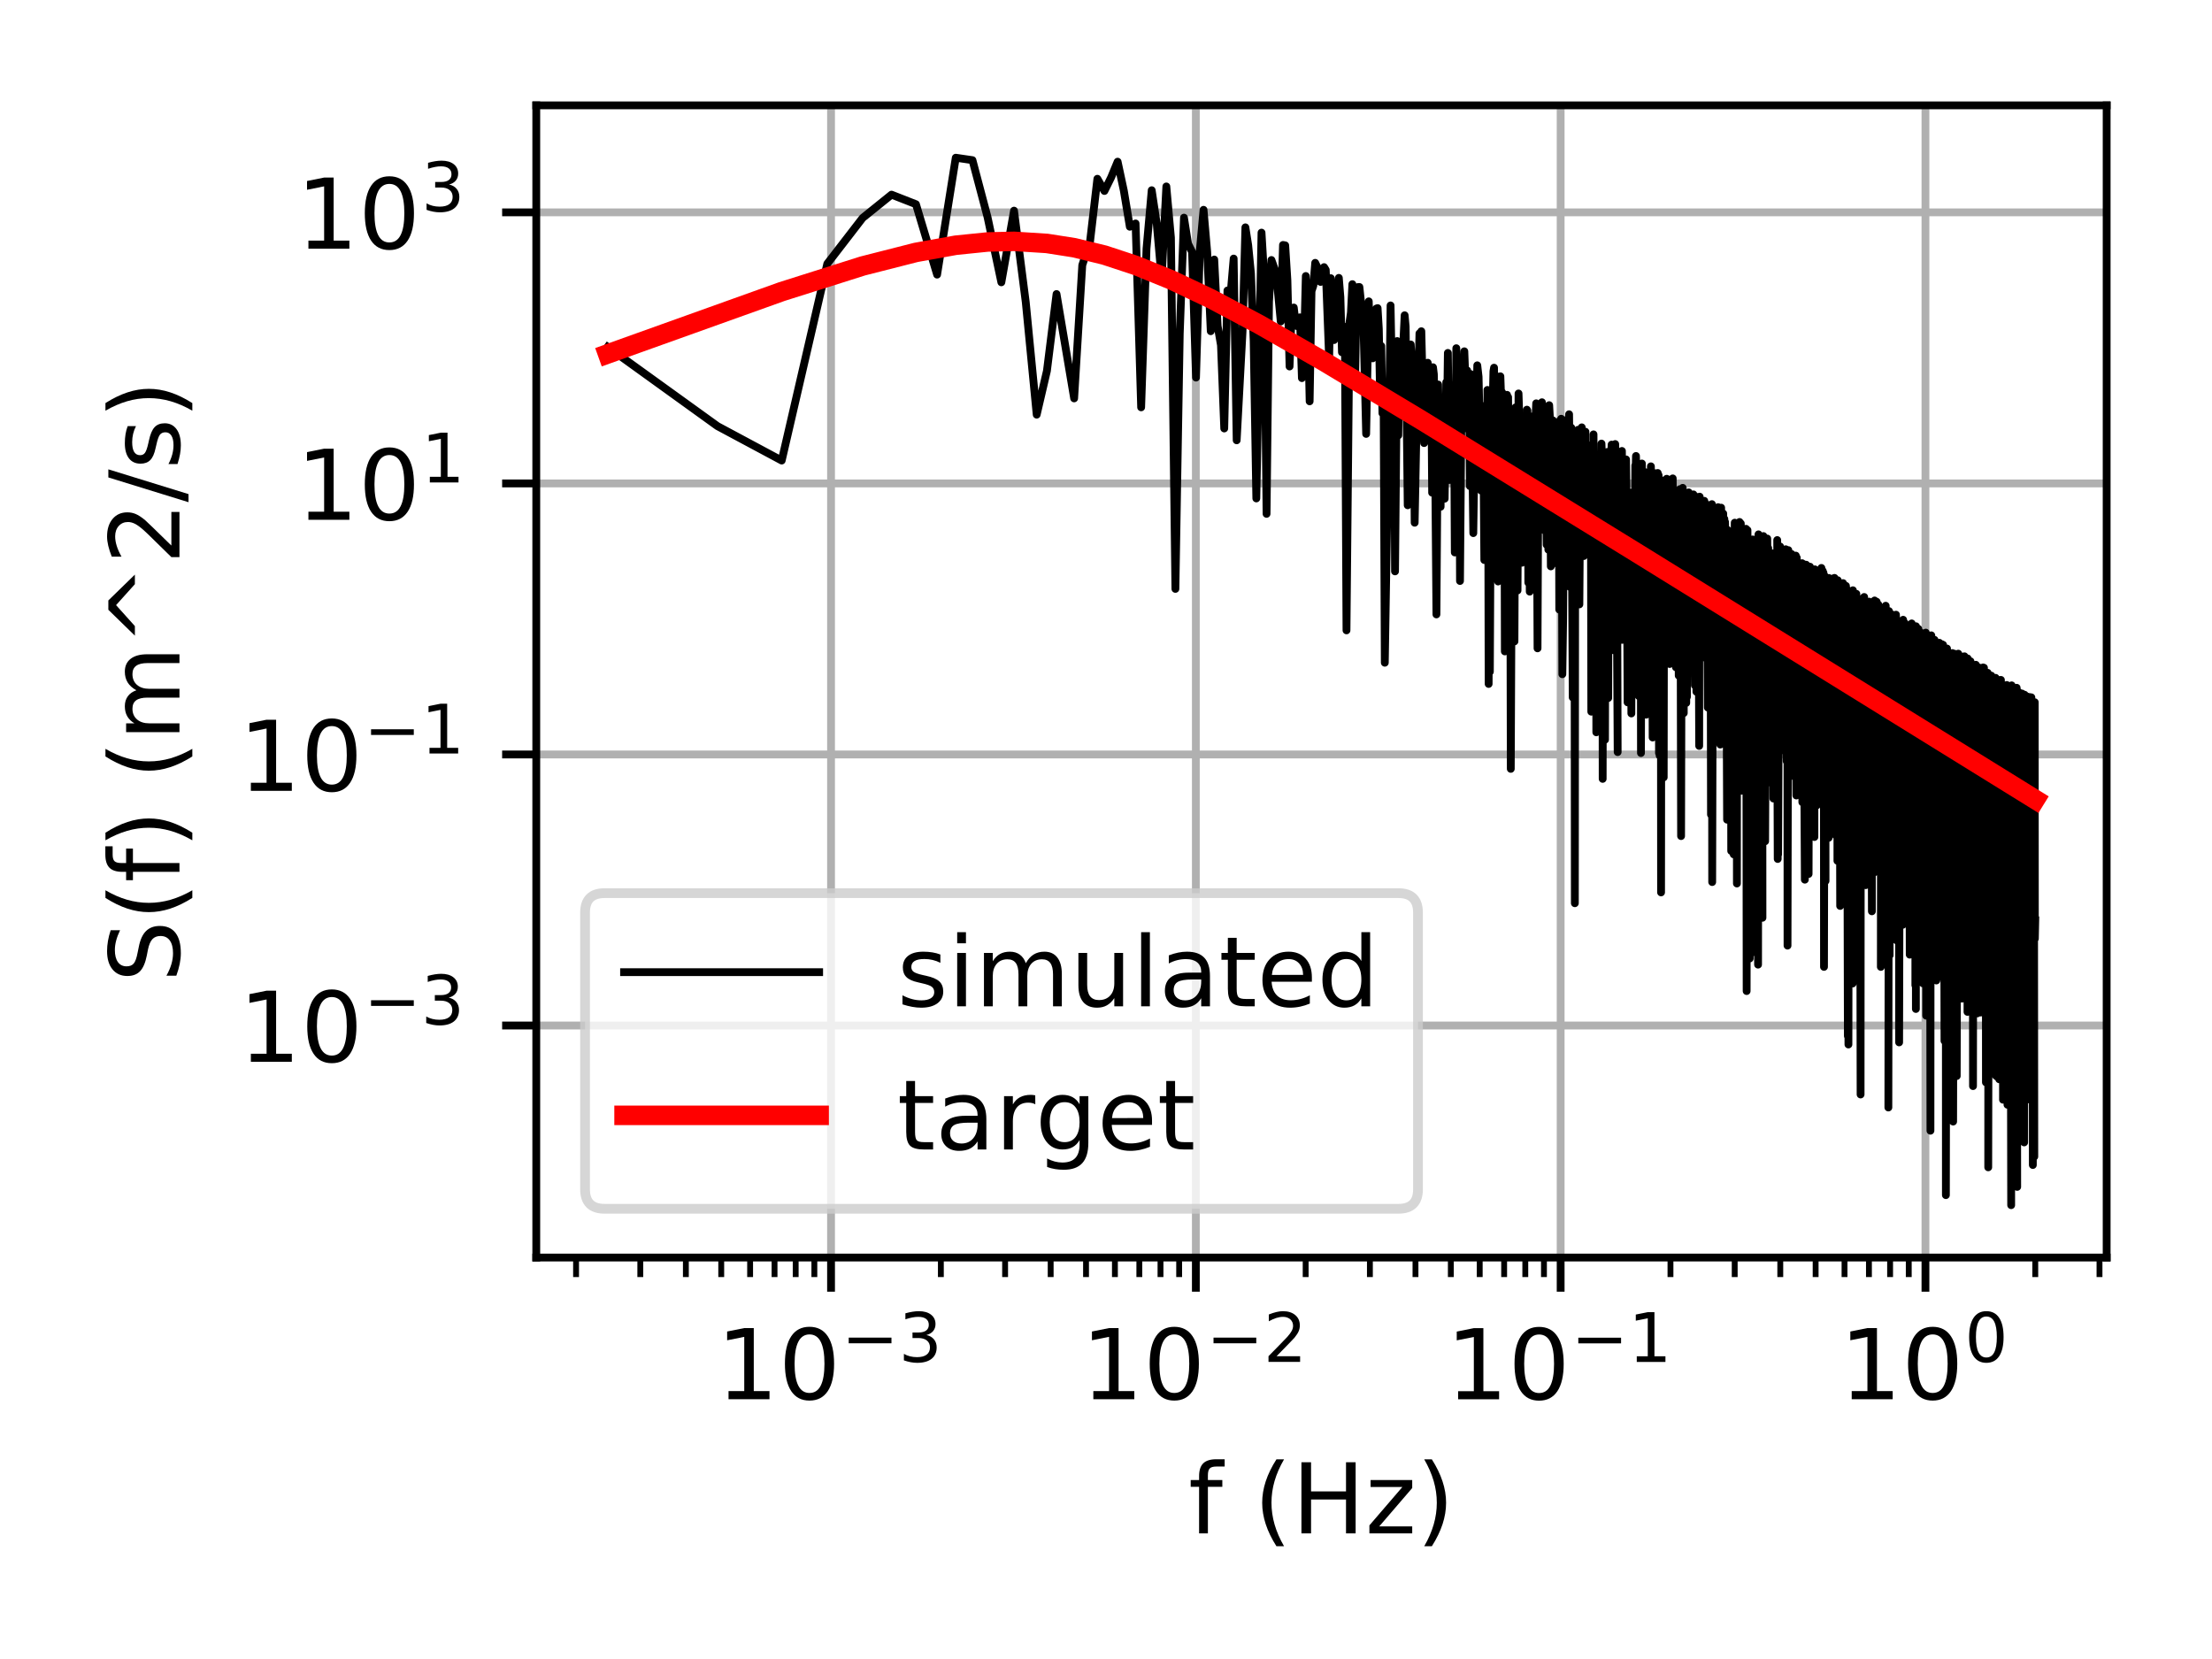 <?xml version="1.0" encoding="utf-8" standalone="no"?>
<!DOCTYPE svg PUBLIC "-//W3C//DTD SVG 1.1//EN"
  "http://www.w3.org/Graphics/SVG/1.1/DTD/svg11.dtd">
<!-- Created with matplotlib (https://matplotlib.org/) -->
<svg height="170.079pt" version="1.1" viewBox="0 0 226.772 170.079" width="226.772pt" xmlns="http://www.w3.org/2000/svg" xmlns:xlink="http://www.w3.org/1999/xlink">
 <defs>
  <style type="text/css">
*{stroke-linecap:butt;stroke-linejoin:round;}
  </style>
 </defs>
 <g id="figure_1">
  <g id="patch_1">
   <path d="M 0 170.079 
L 226.772 170.079 
L 226.772 0 
L 0 0 
z
" style="fill:#ffffff;"/>
  </g>
  <g id="axes_1">
   <g id="patch_2">
    <path d="M 54.978 128.922 
L 215.972 128.922 
L 215.972 10.8 
L 54.978 10.8 
z
" style="fill:#ffffff;"/>
   </g>
   <g id="matplotlib.axis_1">
    <g id="xtick_1">
     <g id="line2d_1">
      <path clip-path="url(#p49a47e1871)" d="M 85.198 128.922 
L 85.198 10.8 
" style="fill:none;stroke:#b0b0b0;stroke-linecap:square;stroke-width:0.8;"/>
     </g>
     <g id="line2d_2">
      <defs>
       <path d="M 0 0 
L 0 3.5 
" id="md3223672d1" style="stroke:#000000;stroke-width:0.8;"/>
      </defs>
      <g>
       <use style="stroke:#000000;stroke-width:0.8;" x="85.198" xlink:href="#md3223672d1" y="128.922"/>
      </g>
     </g>
     <g id="text_1">
      <!-- $\mathdefault{10^{-3}}$ -->
      <defs>
       <path d="M 12.406 8.297 
L 28.516 8.297 
L 28.516 63.922 
L 10.984 60.406 
L 10.984 69.391 
L 28.422 72.906 
L 38.281 72.906 
L 38.281 8.297 
L 54.391 8.297 
L 54.391 0 
L 12.406 0 
z
" id="DejaVuSans-49"/>
       <path d="M 31.781 66.406 
Q 24.172 66.406 20.328 58.906 
Q 16.5 51.422 16.5 36.375 
Q 16.5 21.391 20.328 13.891 
Q 24.172 6.391 31.781 6.391 
Q 39.453 6.391 43.281 13.891 
Q 47.125 21.391 47.125 36.375 
Q 47.125 51.422 43.281 58.906 
Q 39.453 66.406 31.781 66.406 
z
M 31.781 74.219 
Q 44.047 74.219 50.516 64.516 
Q 56.984 54.828 56.984 36.375 
Q 56.984 17.969 50.516 8.266 
Q 44.047 -1.422 31.781 -1.422 
Q 19.531 -1.422 13.062 8.266 
Q 6.594 17.969 6.594 36.375 
Q 6.594 54.828 13.062 64.516 
Q 19.531 74.219 31.781 74.219 
z
" id="DejaVuSans-48"/>
       <path d="M 10.594 35.5 
L 73.188 35.5 
L 73.188 27.203 
L 10.594 27.203 
z
" id="DejaVuSans-8722"/>
       <path d="M 40.578 39.312 
Q 47.656 37.797 51.625 33 
Q 55.609 28.219 55.609 21.188 
Q 55.609 10.406 48.188 4.484 
Q 40.766 -1.422 27.094 -1.422 
Q 22.516 -1.422 17.656 -0.516 
Q 12.797 0.391 7.625 2.203 
L 7.625 11.719 
Q 11.719 9.328 16.594 8.109 
Q 21.484 6.891 26.812 6.891 
Q 36.078 6.891 40.938 10.547 
Q 45.797 14.203 45.797 21.188 
Q 45.797 27.641 41.281 31.266 
Q 36.766 34.906 28.719 34.906 
L 20.219 34.906 
L 20.219 43.016 
L 29.109 43.016 
Q 36.375 43.016 40.234 45.922 
Q 44.094 48.828 44.094 54.297 
Q 44.094 59.906 40.109 62.906 
Q 36.141 65.922 28.719 65.922 
Q 24.656 65.922 20.016 65.031 
Q 15.375 64.156 9.812 62.312 
L 9.812 71.094 
Q 15.438 72.656 20.344 73.438 
Q 25.25 74.219 29.594 74.219 
Q 40.828 74.219 47.359 69.109 
Q 53.906 64.016 53.906 55.328 
Q 53.906 49.266 50.438 45.094 
Q 46.969 40.922 40.578 39.312 
z
" id="DejaVuSans-51"/>
      </defs>
      <g transform="translate(73.448 143.521)scale(0.1 -0.1)">
       <use transform="translate(0 0.766)" xlink:href="#DejaVuSans-49"/>
       <use transform="translate(63.623 0.766)" xlink:href="#DejaVuSans-48"/>
       <use transform="translate(128.203 39.047)scale(0.7)" xlink:href="#DejaVuSans-8722"/>
       <use transform="translate(186.855 39.047)scale(0.7)" xlink:href="#DejaVuSans-51"/>
      </g>
     </g>
    </g>
    <g id="xtick_2">
     <g id="line2d_3">
      <path clip-path="url(#p49a47e1871)" d="M 122.597 128.922 
L 122.597 10.8 
" style="fill:none;stroke:#b0b0b0;stroke-linecap:square;stroke-width:0.8;"/>
     </g>
     <g id="line2d_4">
      <g>
       <use style="stroke:#000000;stroke-width:0.8;" x="122.597" xlink:href="#md3223672d1" y="128.922"/>
      </g>
     </g>
     <g id="text_2">
      <!-- $\mathdefault{10^{-2}}$ -->
      <defs>
       <path d="M 19.188 8.297 
L 53.609 8.297 
L 53.609 0 
L 7.328 0 
L 7.328 8.297 
Q 12.938 14.109 22.625 23.891 
Q 32.328 33.688 34.812 36.531 
Q 39.547 41.844 41.422 45.531 
Q 43.312 49.219 43.312 52.781 
Q 43.312 58.594 39.234 62.25 
Q 35.156 65.922 28.609 65.922 
Q 23.969 65.922 18.812 64.312 
Q 13.672 62.703 7.812 59.422 
L 7.812 69.391 
Q 13.766 71.781 18.938 73 
Q 24.125 74.219 28.422 74.219 
Q 39.75 74.219 46.484 68.547 
Q 53.219 62.891 53.219 53.422 
Q 53.219 48.922 51.531 44.891 
Q 49.859 40.875 45.406 35.406 
Q 44.188 33.984 37.641 27.219 
Q 31.109 20.453 19.188 8.297 
z
" id="DejaVuSans-50"/>
      </defs>
      <g transform="translate(110.847 143.521)scale(0.1 -0.1)">
       <use transform="translate(0 0.766)" xlink:href="#DejaVuSans-49"/>
       <use transform="translate(63.623 0.766)" xlink:href="#DejaVuSans-48"/>
       <use transform="translate(128.203 39.047)scale(0.7)" xlink:href="#DejaVuSans-8722"/>
       <use transform="translate(186.855 39.047)scale(0.7)" xlink:href="#DejaVuSans-50"/>
      </g>
     </g>
    </g>
    <g id="xtick_3">
     <g id="line2d_5">
      <path clip-path="url(#p49a47e1871)" d="M 159.996 128.922 
L 159.996 10.8 
" style="fill:none;stroke:#b0b0b0;stroke-linecap:square;stroke-width:0.8;"/>
     </g>
     <g id="line2d_6">
      <g>
       <use style="stroke:#000000;stroke-width:0.8;" x="159.996" xlink:href="#md3223672d1" y="128.922"/>
      </g>
     </g>
     <g id="text_3">
      <!-- $\mathdefault{10^{-1}}$ -->
      <g transform="translate(148.246 143.521)scale(0.1 -0.1)">
       <use transform="translate(0 0.684)" xlink:href="#DejaVuSans-49"/>
       <use transform="translate(63.623 0.684)" xlink:href="#DejaVuSans-48"/>
       <use transform="translate(128.203 38.966)scale(0.7)" xlink:href="#DejaVuSans-8722"/>
       <use transform="translate(186.855 38.966)scale(0.7)" xlink:href="#DejaVuSans-49"/>
      </g>
     </g>
    </g>
    <g id="xtick_4">
     <g id="line2d_7">
      <path clip-path="url(#p49a47e1871)" d="M 197.395 128.922 
L 197.395 10.8 
" style="fill:none;stroke:#b0b0b0;stroke-linecap:square;stroke-width:0.8;"/>
     </g>
     <g id="line2d_8">
      <g>
       <use style="stroke:#000000;stroke-width:0.8;" x="197.395" xlink:href="#md3223672d1" y="128.922"/>
      </g>
     </g>
     <g id="text_4">
      <!-- $\mathdefault{10^{0}}$ -->
      <g transform="translate(188.595 143.521)scale(0.1 -0.1)">
       <use transform="translate(0 0.766)" xlink:href="#DejaVuSans-49"/>
       <use transform="translate(63.623 0.766)" xlink:href="#DejaVuSans-48"/>
       <use transform="translate(128.203 39.047)scale(0.7)" xlink:href="#DejaVuSans-48"/>
      </g>
     </g>
    </g>
    <g id="xtick_5">
     <g id="line2d_9">
      <defs>
       <path d="M 0 0 
L 0 2 
" id="m94b7c98212" style="stroke:#000000;stroke-width:0.6;"/>
      </defs>
      <g>
       <use style="stroke:#000000;stroke-width:0.6;" x="59.057" xlink:href="#m94b7c98212" y="128.922"/>
      </g>
     </g>
    </g>
    <g id="xtick_6">
     <g id="line2d_10">
      <g>
       <use style="stroke:#000000;stroke-width:0.6;" x="65.643" xlink:href="#m94b7c98212" y="128.922"/>
      </g>
     </g>
    </g>
    <g id="xtick_7">
     <g id="line2d_11">
      <g>
       <use style="stroke:#000000;stroke-width:0.6;" x="70.315" xlink:href="#m94b7c98212" y="128.922"/>
      </g>
     </g>
    </g>
    <g id="xtick_8">
     <g id="line2d_12">
      <g>
       <use style="stroke:#000000;stroke-width:0.6;" x="73.94" xlink:href="#m94b7c98212" y="128.922"/>
      </g>
     </g>
    </g>
    <g id="xtick_9">
     <g id="line2d_13">
      <g>
       <use style="stroke:#000000;stroke-width:0.6;" x="76.901" xlink:href="#m94b7c98212" y="128.922"/>
      </g>
     </g>
    </g>
    <g id="xtick_10">
     <g id="line2d_14">
      <g>
       <use style="stroke:#000000;stroke-width:0.6;" x="79.405" xlink:href="#m94b7c98212" y="128.922"/>
      </g>
     </g>
    </g>
    <g id="xtick_11">
     <g id="line2d_15">
      <g>
       <use style="stroke:#000000;stroke-width:0.6;" x="81.573" xlink:href="#m94b7c98212" y="128.922"/>
      </g>
     </g>
    </g>
    <g id="xtick_12">
     <g id="line2d_16">
      <g>
       <use style="stroke:#000000;stroke-width:0.6;" x="83.487" xlink:href="#m94b7c98212" y="128.922"/>
      </g>
     </g>
    </g>
    <g id="xtick_13">
     <g id="line2d_17">
      <g>
       <use style="stroke:#000000;stroke-width:0.6;" x="96.456" xlink:href="#m94b7c98212" y="128.922"/>
      </g>
     </g>
    </g>
    <g id="xtick_14">
     <g id="line2d_18">
      <g>
       <use style="stroke:#000000;stroke-width:0.6;" x="103.042" xlink:href="#m94b7c98212" y="128.922"/>
      </g>
     </g>
    </g>
    <g id="xtick_15">
     <g id="line2d_19">
      <g>
       <use style="stroke:#000000;stroke-width:0.6;" x="107.714" xlink:href="#m94b7c98212" y="128.922"/>
      </g>
     </g>
    </g>
    <g id="xtick_16">
     <g id="line2d_20">
      <g>
       <use style="stroke:#000000;stroke-width:0.6;" x="111.339" xlink:href="#m94b7c98212" y="128.922"/>
      </g>
     </g>
    </g>
    <g id="xtick_17">
     <g id="line2d_21">
      <g>
       <use style="stroke:#000000;stroke-width:0.6;" x="114.3" xlink:href="#m94b7c98212" y="128.922"/>
      </g>
     </g>
    </g>
    <g id="xtick_18">
     <g id="line2d_22">
      <g>
       <use style="stroke:#000000;stroke-width:0.6;" x="116.804" xlink:href="#m94b7c98212" y="128.922"/>
      </g>
     </g>
    </g>
    <g id="xtick_19">
     <g id="line2d_23">
      <g>
       <use style="stroke:#000000;stroke-width:0.6;" x="118.973" xlink:href="#m94b7c98212" y="128.922"/>
      </g>
     </g>
    </g>
    <g id="xtick_20">
     <g id="line2d_24">
      <g>
       <use style="stroke:#000000;stroke-width:0.6;" x="120.886" xlink:href="#m94b7c98212" y="128.922"/>
      </g>
     </g>
    </g>
    <g id="xtick_21">
     <g id="line2d_25">
      <g>
       <use style="stroke:#000000;stroke-width:0.6;" x="133.855" xlink:href="#m94b7c98212" y="128.922"/>
      </g>
     </g>
    </g>
    <g id="xtick_22">
     <g id="line2d_26">
      <g>
       <use style="stroke:#000000;stroke-width:0.6;" x="140.441" xlink:href="#m94b7c98212" y="128.922"/>
      </g>
     </g>
    </g>
    <g id="xtick_23">
     <g id="line2d_27">
      <g>
       <use style="stroke:#000000;stroke-width:0.6;" x="145.114" xlink:href="#m94b7c98212" y="128.922"/>
      </g>
     </g>
    </g>
    <g id="xtick_24">
     <g id="line2d_28">
      <g>
       <use style="stroke:#000000;stroke-width:0.6;" x="148.738" xlink:href="#m94b7c98212" y="128.922"/>
      </g>
     </g>
    </g>
    <g id="xtick_25">
     <g id="line2d_29">
      <g>
       <use style="stroke:#000000;stroke-width:0.6;" x="151.699" xlink:href="#m94b7c98212" y="128.922"/>
      </g>
     </g>
    </g>
    <g id="xtick_26">
     <g id="line2d_30">
      <g>
       <use style="stroke:#000000;stroke-width:0.6;" x="154.203" xlink:href="#m94b7c98212" y="128.922"/>
      </g>
     </g>
    </g>
    <g id="xtick_27">
     <g id="line2d_31">
      <g>
       <use style="stroke:#000000;stroke-width:0.6;" x="156.372" xlink:href="#m94b7c98212" y="128.922"/>
      </g>
     </g>
    </g>
    <g id="xtick_28">
     <g id="line2d_32">
      <g>
       <use style="stroke:#000000;stroke-width:0.6;" x="158.285" xlink:href="#m94b7c98212" y="128.922"/>
      </g>
     </g>
    </g>
    <g id="xtick_29">
     <g id="line2d_33">
      <g>
       <use style="stroke:#000000;stroke-width:0.6;" x="171.255" xlink:href="#m94b7c98212" y="128.922"/>
      </g>
     </g>
    </g>
    <g id="xtick_30">
     <g id="line2d_34">
      <g>
       <use style="stroke:#000000;stroke-width:0.6;" x="177.84" xlink:href="#m94b7c98212" y="128.922"/>
      </g>
     </g>
    </g>
    <g id="xtick_31">
     <g id="line2d_35">
      <g>
       <use style="stroke:#000000;stroke-width:0.6;" x="182.513" xlink:href="#m94b7c98212" y="128.922"/>
      </g>
     </g>
    </g>
    <g id="xtick_32">
     <g id="line2d_36">
      <g>
       <use style="stroke:#000000;stroke-width:0.6;" x="186.137" xlink:href="#m94b7c98212" y="128.922"/>
      </g>
     </g>
    </g>
    <g id="xtick_33">
     <g id="line2d_37">
      <g>
       <use style="stroke:#000000;stroke-width:0.6;" x="189.099" xlink:href="#m94b7c98212" y="128.922"/>
      </g>
     </g>
    </g>
    <g id="xtick_34">
     <g id="line2d_38">
      <g>
       <use style="stroke:#000000;stroke-width:0.6;" x="191.602" xlink:href="#m94b7c98212" y="128.922"/>
      </g>
     </g>
    </g>
    <g id="xtick_35">
     <g id="line2d_39">
      <g>
       <use style="stroke:#000000;stroke-width:0.6;" x="193.771" xlink:href="#m94b7c98212" y="128.922"/>
      </g>
     </g>
    </g>
    <g id="xtick_36">
     <g id="line2d_40">
      <g>
       <use style="stroke:#000000;stroke-width:0.6;" x="195.684" xlink:href="#m94b7c98212" y="128.922"/>
      </g>
     </g>
    </g>
    <g id="xtick_37">
     <g id="line2d_41">
      <g>
       <use style="stroke:#000000;stroke-width:0.6;" x="208.654" xlink:href="#m94b7c98212" y="128.922"/>
      </g>
     </g>
    </g>
    <g id="xtick_38">
     <g id="line2d_42">
      <g>
       <use style="stroke:#000000;stroke-width:0.6;" x="215.239" xlink:href="#m94b7c98212" y="128.922"/>
      </g>
     </g>
    </g>
    <g id="text_5">
     <!-- f (Hz) -->
     <defs>
      <path d="M 37.109 75.984 
L 37.109 68.5 
L 28.516 68.5 
Q 23.688 68.5 21.797 66.547 
Q 19.922 64.594 19.922 59.516 
L 19.922 54.688 
L 34.719 54.688 
L 34.719 47.703 
L 19.922 47.703 
L 19.922 0 
L 10.891 0 
L 10.891 47.703 
L 2.297 47.703 
L 2.297 54.688 
L 10.891 54.688 
L 10.891 58.5 
Q 10.891 67.625 15.141 71.797 
Q 19.391 75.984 28.609 75.984 
z
" id="DejaVuSans-102"/>
      <path id="DejaVuSans-32"/>
      <path d="M 31 75.875 
Q 24.469 64.656 21.281 53.656 
Q 18.109 42.672 18.109 31.391 
Q 18.109 20.125 21.312 9.062 
Q 24.516 -2 31 -13.188 
L 23.188 -13.188 
Q 15.875 -1.703 12.234 9.375 
Q 8.594 20.453 8.594 31.391 
Q 8.594 42.281 12.203 53.312 
Q 15.828 64.359 23.188 75.875 
z
" id="DejaVuSans-40"/>
      <path d="M 9.812 72.906 
L 19.672 72.906 
L 19.672 43.016 
L 55.516 43.016 
L 55.516 72.906 
L 65.375 72.906 
L 65.375 0 
L 55.516 0 
L 55.516 34.719 
L 19.672 34.719 
L 19.672 0 
L 9.812 0 
z
" id="DejaVuSans-72"/>
      <path d="M 5.516 54.688 
L 48.188 54.688 
L 48.188 46.484 
L 14.406 7.172 
L 48.188 7.172 
L 48.188 0 
L 4.297 0 
L 4.297 8.203 
L 38.094 47.516 
L 5.516 47.516 
z
" id="DejaVuSans-122"/>
      <path d="M 8.016 75.875 
L 15.828 75.875 
Q 23.141 64.359 26.781 53.312 
Q 30.422 42.281 30.422 31.391 
Q 30.422 20.453 26.781 9.375 
Q 23.141 -1.703 15.828 -13.188 
L 8.016 -13.188 
Q 14.5 -2 17.703 9.062 
Q 20.906 20.125 20.906 31.391 
Q 20.906 42.672 17.703 53.656 
Q 14.5 64.656 8.016 75.875 
z
" id="DejaVuSans-41"/>
     </defs>
     <g transform="translate(121.84 157.199)scale(0.1 -0.1)">
      <use xlink:href="#DejaVuSans-102"/>
      <use x="35.205" xlink:href="#DejaVuSans-32"/>
      <use x="66.992" xlink:href="#DejaVuSans-40"/>
      <use x="106.006" xlink:href="#DejaVuSans-72"/>
      <use x="181.201" xlink:href="#DejaVuSans-122"/>
      <use x="233.691" xlink:href="#DejaVuSans-41"/>
     </g>
    </g>
   </g>
   <g id="matplotlib.axis_2">
    <g id="ytick_1">
     <g id="line2d_43">
      <path clip-path="url(#p49a47e1871)" d="M 54.978 105.134 
L 215.972 105.134 
" style="fill:none;stroke:#b0b0b0;stroke-linecap:square;stroke-width:0.8;"/>
     </g>
     <g id="line2d_44">
      <defs>
       <path d="M 0 0 
L -3.5 0 
" id="m97e7f8b0d5" style="stroke:#000000;stroke-width:0.8;"/>
      </defs>
      <g>
       <use style="stroke:#000000;stroke-width:0.8;" x="54.978" xlink:href="#m97e7f8b0d5" y="105.134"/>
      </g>
     </g>
     <g id="text_6">
      <!-- $\mathdefault{10^{-3}}$ -->
      <g transform="translate(24.478 108.933)scale(0.1 -0.1)">
       <use transform="translate(0 0.766)" xlink:href="#DejaVuSans-49"/>
       <use transform="translate(63.623 0.766)" xlink:href="#DejaVuSans-48"/>
       <use transform="translate(128.203 39.047)scale(0.7)" xlink:href="#DejaVuSans-8722"/>
       <use transform="translate(186.855 39.047)scale(0.7)" xlink:href="#DejaVuSans-51"/>
      </g>
     </g>
    </g>
    <g id="ytick_2">
     <g id="line2d_45">
      <path clip-path="url(#p49a47e1871)" d="M 54.978 77.347 
L 215.972 77.347 
" style="fill:none;stroke:#b0b0b0;stroke-linecap:square;stroke-width:0.8;"/>
     </g>
     <g id="line2d_46">
      <g>
       <use style="stroke:#000000;stroke-width:0.8;" x="54.978" xlink:href="#m97e7f8b0d5" y="77.347"/>
      </g>
     </g>
     <g id="text_7">
      <!-- $\mathdefault{10^{-1}}$ -->
      <g transform="translate(24.478 81.146)scale(0.1 -0.1)">
       <use transform="translate(0 0.684)" xlink:href="#DejaVuSans-49"/>
       <use transform="translate(63.623 0.684)" xlink:href="#DejaVuSans-48"/>
       <use transform="translate(128.203 38.966)scale(0.7)" xlink:href="#DejaVuSans-8722"/>
       <use transform="translate(186.855 38.966)scale(0.7)" xlink:href="#DejaVuSans-49"/>
      </g>
     </g>
    </g>
    <g id="ytick_3">
     <g id="line2d_47">
      <path clip-path="url(#p49a47e1871)" d="M 54.978 49.56 
L 215.972 49.56 
" style="fill:none;stroke:#b0b0b0;stroke-linecap:square;stroke-width:0.8;"/>
     </g>
     <g id="line2d_48">
      <g>
       <use style="stroke:#000000;stroke-width:0.8;" x="54.978" xlink:href="#m97e7f8b0d5" y="49.56"/>
      </g>
     </g>
     <g id="text_8">
      <!-- $\mathdefault{10^{1}}$ -->
      <g transform="translate(30.378 53.359)scale(0.1 -0.1)">
       <use transform="translate(0 0.684)" xlink:href="#DejaVuSans-49"/>
       <use transform="translate(63.623 0.684)" xlink:href="#DejaVuSans-48"/>
       <use transform="translate(128.203 38.966)scale(0.7)" xlink:href="#DejaVuSans-49"/>
      </g>
     </g>
    </g>
    <g id="ytick_4">
     <g id="line2d_49">
      <path clip-path="url(#p49a47e1871)" d="M 54.978 21.772 
L 215.972 21.772 
" style="fill:none;stroke:#b0b0b0;stroke-linecap:square;stroke-width:0.8;"/>
     </g>
     <g id="line2d_50">
      <g>
       <use style="stroke:#000000;stroke-width:0.8;" x="54.978" xlink:href="#m97e7f8b0d5" y="21.772"/>
      </g>
     </g>
     <g id="text_9">
      <!-- $\mathdefault{10^{3}}$ -->
      <g transform="translate(30.378 25.572)scale(0.1 -0.1)">
       <use transform="translate(0 0.766)" xlink:href="#DejaVuSans-49"/>
       <use transform="translate(63.623 0.766)" xlink:href="#DejaVuSans-48"/>
       <use transform="translate(128.203 39.047)scale(0.7)" xlink:href="#DejaVuSans-51"/>
      </g>
     </g>
    </g>
    <g id="text_10">
     <!-- S(f) (m^2/s) -->
     <defs>
      <path d="M 53.516 70.516 
L 53.516 60.891 
Q 47.906 63.578 42.922 64.891 
Q 37.938 66.219 33.297 66.219 
Q 25.25 66.219 20.875 63.094 
Q 16.5 59.969 16.5 54.203 
Q 16.5 49.359 19.406 46.891 
Q 22.312 44.438 30.422 42.922 
L 36.375 41.703 
Q 47.406 39.594 52.656 34.297 
Q 57.906 29 57.906 20.125 
Q 57.906 9.516 50.797 4.047 
Q 43.703 -1.422 29.984 -1.422 
Q 24.812 -1.422 18.969 -0.25 
Q 13.141 0.922 6.891 3.219 
L 6.891 13.375 
Q 12.891 10.016 18.656 8.297 
Q 24.422 6.594 29.984 6.594 
Q 38.422 6.594 43.016 9.906 
Q 47.609 13.234 47.609 19.391 
Q 47.609 24.75 44.312 27.781 
Q 41.016 30.812 33.5 32.328 
L 27.484 33.5 
Q 16.453 35.688 11.516 40.375 
Q 6.594 45.062 6.594 53.422 
Q 6.594 63.094 13.406 68.656 
Q 20.219 74.219 32.172 74.219 
Q 37.312 74.219 42.625 73.281 
Q 47.953 72.359 53.516 70.516 
z
" id="DejaVuSans-83"/>
      <path d="M 52 44.188 
Q 55.375 50.25 60.062 53.125 
Q 64.75 56 71.094 56 
Q 79.641 56 84.281 50.016 
Q 88.922 44.047 88.922 33.016 
L 88.922 0 
L 79.891 0 
L 79.891 32.719 
Q 79.891 40.578 77.094 44.375 
Q 74.312 48.188 68.609 48.188 
Q 61.625 48.188 57.562 43.547 
Q 53.516 38.922 53.516 30.906 
L 53.516 0 
L 44.484 0 
L 44.484 32.719 
Q 44.484 40.625 41.703 44.406 
Q 38.922 48.188 33.109 48.188 
Q 26.219 48.188 22.156 43.531 
Q 18.109 38.875 18.109 30.906 
L 18.109 0 
L 9.078 0 
L 9.078 54.688 
L 18.109 54.688 
L 18.109 46.188 
Q 21.188 51.219 25.484 53.609 
Q 29.781 56 35.688 56 
Q 41.656 56 45.828 52.969 
Q 50 49.953 52 44.188 
z
" id="DejaVuSans-109"/>
      <path d="M 46.688 72.906 
L 73.188 45.703 
L 63.375 45.703 
L 41.891 64.984 
L 20.406 45.703 
L 10.594 45.703 
L 37.109 72.906 
z
" id="DejaVuSans-94"/>
      <path d="M 25.391 72.906 
L 33.688 72.906 
L 8.297 -9.281 
L 0 -9.281 
z
" id="DejaVuSans-47"/>
      <path d="M 44.281 53.078 
L 44.281 44.578 
Q 40.484 46.531 36.375 47.5 
Q 32.281 48.484 27.875 48.484 
Q 21.188 48.484 17.844 46.438 
Q 14.5 44.391 14.5 40.281 
Q 14.5 37.156 16.891 35.375 
Q 19.281 33.594 26.516 31.984 
L 29.594 31.297 
Q 39.156 29.25 43.188 25.516 
Q 47.219 21.781 47.219 15.094 
Q 47.219 7.469 41.188 3.016 
Q 35.156 -1.422 24.609 -1.422 
Q 20.219 -1.422 15.453 -0.562 
Q 10.688 0.297 5.422 2 
L 5.422 11.281 
Q 10.406 8.688 15.234 7.391 
Q 20.062 6.109 24.812 6.109 
Q 31.156 6.109 34.562 8.281 
Q 37.984 10.453 37.984 14.406 
Q 37.984 18.062 35.516 20.016 
Q 33.062 21.969 24.703 23.781 
L 21.578 24.516 
Q 13.234 26.266 9.516 29.906 
Q 5.812 33.547 5.812 39.891 
Q 5.812 47.609 11.281 51.797 
Q 16.75 56 26.812 56 
Q 31.781 56 36.172 55.266 
Q 40.578 54.547 44.281 53.078 
z
" id="DejaVuSans-115"/>
     </defs>
     <g transform="translate(18.398 100.718)rotate(-90)scale(0.1 -0.1)">
      <use xlink:href="#DejaVuSans-83"/>
      <use x="63.477" xlink:href="#DejaVuSans-40"/>
      <use x="102.49" xlink:href="#DejaVuSans-102"/>
      <use x="137.695" xlink:href="#DejaVuSans-41"/>
      <use x="176.709" xlink:href="#DejaVuSans-32"/>
      <use x="208.496" xlink:href="#DejaVuSans-40"/>
      <use x="247.51" xlink:href="#DejaVuSans-109"/>
      <use x="344.922" xlink:href="#DejaVuSans-94"/>
      <use x="428.711" xlink:href="#DejaVuSans-50"/>
      <use x="492.334" xlink:href="#DejaVuSans-47"/>
      <use x="526.025" xlink:href="#DejaVuSans-115"/>
      <use x="578.125" xlink:href="#DejaVuSans-41"/>
     </g>
    </g>
   </g>
   <g id="line2d_51">
    <path clip-path="url(#p49a47e1871)" d="M 62.296 35.567 
L 73.554 43.685 
L 80.14 47.214 
L 84.813 27.037 
L 88.437 22.341 
L 91.398 19.955 
L 93.902 20.936 
L 96.071 28.154 
L 97.984 16.169 
L 99.695 16.419 
L 101.243 22.265 
L 102.657 28.942 
L 103.957 21.596 
L 105.16 30.979 
L 106.281 42.511 
L 107.329 38.021 
L 108.314 30.143 
L 110.12 40.842 
L 110.954 27.179 
L 111.746 24.793 
L 112.502 18.327 
L 113.224 19.579 
L 113.915 18.179 
L 114.578 16.576 
L 115.215 19.554 
L 115.828 23.244 
L 116.419 22.91 
L 116.989 41.76 
L 117.539 25.499 
L 118.072 19.502 
L 118.587 22.929 
L 119.087 28.566 
L 119.572 19.115 
L 120.043 24.363 
L 120.501 60.373 
L 120.946 34.215 
L 121.379 22.315 
L 121.801 24.994 
L 122.212 25.826 
L 122.613 38.709 
L 123.004 25.695 
L 123.386 21.51 
L 123.76 25.819 
L 124.125 33.954 
L 124.482 26.607 
L 124.831 33.425 
L 125.173 35.393 
L 125.508 43.926 
L 125.836 29.781 
L 126.158 30.15 
L 126.473 26.507 
L 126.783 45.14 
L 127.384 33.993 
L 127.677 23.308 
L 127.964 25.133 
L 128.247 28.019 
L 128.525 34.972 
L 128.797 51.098 
L 129.33 23.849 
L 129.59 28.238 
L 129.846 52.679 
L 130.098 30.923 
L 130.346 26.657 
L 130.83 28.011 
L 131.301 32.96 
L 131.532 25.113 
L 131.759 25.153 
L 131.983 28.73 
L 132.204 37.571 
L 132.422 32.021 
L 132.637 31.527 
L 132.849 33.387 
L 133.059 33.462 
L 133.266 32.534 
L 133.47 38.765 
L 133.672 36.136 
L 133.871 28.297 
L 134.068 32.205 
L 134.263 41.144 
L 134.455 29.847 
L 134.645 29.275 
L 134.833 26.947 
L 135.018 27.319 
L 135.202 28.794 
L 135.383 28.902 
L 135.563 28.538 
L 135.74 27.384 
L 135.916 27.672 
L 136.261 36.774 
L 136.431 28.52 
L 136.6 30.356 
L 136.766 34.864 
L 136.931 33.432 
L 137.256 28.489 
L 137.416 30.473 
L 137.575 36.115 
L 137.731 33.465 
L 137.887 36.016 
L 138.041 64.625 
L 138.344 33.094 
L 138.494 32.055 
L 138.643 29.132 
L 138.79 32.307 
L 138.935 38.277 
L 139.08 30.012 
L 139.223 29.426 
L 139.365 29.423 
L 139.783 33.348 
L 140.056 44.483 
L 140.324 30.895 
L 140.457 35.854 
L 140.719 36.736 
L 140.848 32.959 
L 140.977 34.837 
L 141.104 31.629 
L 141.23 31.587 
L 141.356 33.714 
L 141.48 40.297 
L 141.604 35.471 
L 141.726 42.368 
L 141.848 40.801 
L 141.969 67.942 
L 142.208 53.137 
L 142.326 49.607 
L 142.56 31.314 
L 142.79 43.472 
L 142.904 36.518 
L 143.017 58.577 
L 143.241 34.964 
L 143.352 44.635 
L 143.462 36.972 
L 143.571 40.089 
L 143.68 39.721 
L 143.895 34.542 
L 144.002 32.322 
L 144.108 33.47 
L 144.317 51.799 
L 144.627 35.314 
L 144.728 36.746 
L 144.83 36.452 
L 144.93 41.716 
L 145.03 53.588 
L 145.228 43.321 
L 145.326 42.431 
L 145.521 34.178 
L 145.617 34.327 
L 145.713 33.959 
L 145.997 45.424 
L 146.091 37.645 
L 146.184 38.093 
L 146.276 41.828 
L 146.368 37.187 
L 146.46 37.679 
L 146.641 42.936 
L 146.731 39 
L 146.821 50.511 
L 146.91 37.651 
L 146.998 38.368 
L 147.086 42.18 
L 147.261 62.989 
L 147.434 39.418 
L 147.69 51.955 
L 147.774 44.058 
L 147.858 45.267 
L 147.942 42.836 
L 148.025 43.479 
L 148.107 51.126 
L 148.271 39.182 
L 148.353 42.295 
L 148.434 36.182 
L 148.595 49.209 
L 148.674 48.695 
L 148.754 46.09 
L 148.833 39.509 
L 148.99 48.092 
L 149.068 42.281 
L 149.145 56.637 
L 149.299 35.699 
L 149.452 43.382 
L 149.527 39.558 
L 149.603 40.262 
L 149.678 59.562 
L 149.827 41.342 
L 149.974 40.592 
L 150.121 36.016 
L 150.193 37.877 
L 150.266 43.91 
L 150.41 37.975 
L 150.481 43.575 
L 150.552 41.098 
L 150.623 41.532 
L 150.693 49.834 
L 150.763 38.341 
L 150.833 39.167 
L 151.041 54.655 
L 151.246 41.217 
L 151.314 43.647 
L 151.449 37.452 
L 151.583 38.623 
L 151.847 50.295 
L 151.912 41.603 
L 151.977 45.741 
L 152.042 41.929 
L 152.171 57.411 
L 152.362 42.568 
L 152.426 52.498 
L 152.489 39.977 
L 152.552 43.302 
L 152.614 70.117 
L 152.676 57.34 
L 152.739 68.865 
L 152.862 44.611 
L 152.924 45.921 
L 153.106 38.058 
L 153.167 37.695 
L 153.287 47.298 
L 153.347 38.513 
L 153.407 39.594 
L 153.466 40.732 
L 153.584 59.613 
L 153.643 56.419 
L 153.818 38.581 
L 153.933 41.885 
L 153.991 40.21 
L 154.048 41.431 
L 154.105 50.284 
L 154.162 44.997 
L 154.219 43.946 
L 154.275 66.782 
L 154.332 46.105 
L 154.388 45.49 
L 154.444 46.492 
L 154.499 40.479 
L 154.555 41.168 
L 154.61 40.717 
L 154.72 56.848 
L 154.775 46.475 
L 154.83 54.959 
L 154.884 78.823 
L 154.938 66.481 
L 155.1 42.03 
L 155.154 42.559 
L 155.26 65.759 
L 155.313 54.129 
L 155.366 41.767 
L 155.471 42.124 
L 155.523 44.567 
L 155.575 60.535 
L 155.627 51.812 
L 155.679 40.338 
L 155.731 41.904 
L 155.782 54.316 
L 155.834 52.743 
L 155.987 44.261 
L 156.037 57.689 
L 156.088 51.153 
L 156.138 48.69 
L 156.188 53.641 
L 156.239 51.494 
L 156.288 50.761 
L 156.338 52.916 
L 156.388 44.766 
L 156.486 46.622 
L 156.536 42 
L 156.585 42.086 
L 156.633 45.103 
L 156.682 59.731 
L 156.731 51.833 
L 156.779 44.856 
L 156.827 60.654 
L 156.876 44.601 
L 156.924 45.726 
L 156.971 51.242 
L 157.019 46.712 
L 157.067 42.697 
L 157.114 43.218 
L 157.161 44.24 
L 157.208 43.206 
L 157.255 42.88 
L 157.302 44.897 
L 157.349 44.544 
L 157.489 41.349 
L 157.535 46.496 
L 157.627 66.466 
L 157.718 45.703 
L 157.764 48.496 
L 157.855 42.947 
L 157.9 44.529 
L 157.945 44.609 
L 158.035 51.156 
L 158.079 41.238 
L 158.168 43.727 
L 158.213 42.192 
L 158.257 43.515 
L 158.345 54.384 
L 158.389 41.962 
L 158.432 44.526 
L 158.563 55.853 
L 158.606 45.109 
L 158.692 45.294 
L 158.735 56.352 
L 158.778 44.303 
L 158.821 41.539 
L 158.906 43.025 
L 158.99 58.064 
L 159.032 50.396 
L 159.074 43.074 
L 159.116 43.227 
L 159.158 48.362 
L 159.2 43.095 
L 159.366 51.27 
L 159.407 51.054 
L 159.448 47.793 
L 159.489 57.272 
L 159.53 45.63 
L 159.57 54.649 
L 159.652 45.259 
L 159.692 49.562 
L 159.732 57.889 
L 159.773 53.632 
L 159.813 47.511 
L 159.853 62.493 
L 159.893 51.699 
L 159.933 43.096 
L 159.972 47.215 
L 160.012 55.59 
L 160.052 42.93 
L 160.091 44.953 
L 160.17 69.12 
L 160.248 63.671 
L 160.365 43.092 
L 160.404 48.208 
L 160.442 56.064 
L 160.481 44.655 
L 160.557 45.924 
L 160.672 53.834 
L 160.71 44.903 
L 160.748 47.409 
L 160.786 54.597 
L 160.823 43.175 
L 160.861 42.471 
L 160.899 45.813 
L 160.936 60.167 
L 161.011 50.654 
L 161.085 43.845 
L 161.122 50.431 
L 161.233 71.503 
L 161.196 47.794 
L 161.269 62.732 
L 161.379 46.934 
L 161.415 55.189 
L 161.452 92.599 
L 161.488 53.318 
L 161.524 44.656 
L 161.596 48.352 
L 161.632 60.09 
L 161.668 50.506 
L 161.775 44.062 
L 161.916 61.96 
L 161.952 56.72 
L 161.987 44.166 
L 162.057 55.004 
L 162.161 43.812 
L 162.196 45.852 
L 162.265 44.561 
L 162.334 54.318 
L 162.368 57.005 
L 162.436 56.545 
L 162.538 44.26 
L 162.505 56.872 
L 162.572 45.687 
L 162.64 50.948 
L 162.674 47.171 
L 162.707 45.584 
L 162.741 46.071 
L 162.841 54.421 
L 162.973 45.752 
L 163.105 53.845 
L 163.138 72.959 
L 163.203 48.7 
L 163.268 69.989 
L 163.3 58.662 
L 163.365 44.531 
L 163.397 49.791 
L 163.429 57.96 
L 163.493 57.07 
L 163.557 46.543 
L 163.621 49.785 
L 163.652 75.075 
L 163.716 53.726 
L 163.747 48.525 
L 163.778 55.948 
L 163.841 49.237 
L 163.872 48.472 
L 163.904 51.954 
L 163.966 46.727 
L 164.028 50.16 
L 164.09 49.547 
L 164.12 55.671 
L 164.182 45.475 
L 164.243 47.123 
L 164.273 51.44 
L 164.304 79.849 
L 164.365 49.592 
L 164.395 61.428 
L 164.515 52.001 
L 164.545 75.836 
L 164.605 51.622 
L 164.635 57.287 
L 164.665 50.308 
L 164.695 52.5 
L 164.754 51.29 
L 164.783 46.334 
L 164.842 52.143 
L 164.872 71.563 
L 164.93 50.594 
L 164.96 63.61 
L 165.076 47.627 
L 165.105 48.952 
L 165.134 62.462 
L 165.192 46.325 
L 165.22 45.582 
L 165.249 45.631 
L 165.392 66.654 
L 165.42 62.399 
L 165.477 46.014 
L 165.562 49.222 
L 165.59 45.525 
L 165.674 47.811 
L 165.841 77.104 
L 165.758 46.266 
L 165.869 65.819 
L 166.061 47.631 
L 166.088 51.884 
L 166.115 59.688 
L 166.17 48.863 
L 166.197 58.33 
L 166.278 46.232 
L 166.305 49.888 
L 166.332 65.594 
L 166.412 51.496 
L 166.465 59.457 
L 166.492 56.94 
L 166.518 50.077 
L 166.571 59.385 
L 166.598 54.247 
L 166.651 58.764 
L 166.703 47.1 
L 166.755 51.419 
L 166.86 72.005 
L 166.886 66.646 
L 166.938 52.116 
L 167.015 59.595 
L 167.066 64.453 
L 167.194 50.501 
L 167.245 73.143 
L 167.296 58.834 
L 167.371 50.826 
L 167.346 68.044 
L 167.397 52.056 
L 167.422 62.941 
L 167.497 52.48 
L 167.572 64.02 
L 167.596 50.634 
L 167.621 52.835 
L 167.646 47.711 
L 167.671 47.799 
L 167.695 47.806 
L 167.72 46.746 
L 167.769 48.931 
L 167.818 66.101 
L 167.867 61.999 
L 167.916 48.038 
L 167.965 67.465 
L 167.989 56.233 
L 168.013 71.362 
L 168.062 48.816 
L 168.086 56.846 
L 168.134 59.256 
L 168.182 48.407 
L 168.206 54.458 
L 168.23 77.201 
L 168.301 49.592 
L 168.325 47.52 
L 168.349 51.647 
L 168.372 63.012 
L 168.443 55.657 
L 168.514 51.702 
L 168.607 62.694 
L 168.631 54.271 
L 168.654 48.403 
L 168.7 50.985 
L 168.77 73.266 
L 168.816 57.87 
L 168.839 54.809 
L 168.862 59.218 
L 168.885 65.119 
L 168.931 50.027 
L 169.022 54.279 
L 169.045 68.534 
L 169.113 52.512 
L 169.135 53.378 
L 169.181 63.616 
L 169.226 55.382 
L 169.248 47.808 
L 169.338 52.835 
L 169.36 52.111 
L 169.427 75.608 
L 169.471 57.714 
L 169.515 50.021 
L 169.559 53.563 
L 169.647 71.6 
L 169.669 55.068 
L 169.691 48.513 
L 169.734 60.956 
L 169.778 50.978 
L 169.799 51.238 
L 169.821 53.29 
L 169.864 48.881 
L 169.907 53.074 
L 169.95 48.491 
L 169.993 58.051 
L 170.015 59.579 
L 170.036 48.711 
L 170.079 77.203 
L 170.121 53.586 
L 170.143 77.456 
L 170.185 49.136 
L 170.227 63.754 
L 170.27 54.547 
L 170.291 91.489 
L 170.333 51.869 
L 170.375 64.972 
L 170.396 64.905 
L 170.479 51.788 
L 170.437 65.839 
L 170.5 53.882 
L 170.562 79.697 
L 170.603 52.156 
L 170.706 49.369 
L 170.829 67.309 
L 170.869 49.083 
L 170.95 53.667 
L 171.011 49.281 
L 171.051 59.16 
L 171.131 50.65 
L 171.151 59.899 
L 171.171 68.073 
L 171.231 51.976 
L 171.251 59.653 
L 171.27 61.527 
L 171.31 49.149 
L 171.389 50.964 
L 171.487 49.045 
L 171.526 61.883 
L 171.604 65.201 
L 171.642 50.294 
L 171.7 66.376 
L 171.777 60.251 
L 171.892 52.408 
L 171.816 68.411 
L 171.911 52.434 
L 171.968 51.032 
L 172.063 63.501 
L 172.101 69.267 
L 172.194 51.204 
L 172.213 50.151 
L 172.25 54.171 
L 172.269 52.579 
L 172.343 85.715 
L 172.399 62.066 
L 172.417 62.844 
L 172.509 50.013 
L 172.491 62.951 
L 172.528 54.458 
L 172.619 73.104 
L 172.564 51.615 
L 172.656 70.301 
L 172.692 57.32 
L 172.782 50.53 
L 172.764 64.165 
L 172.8 53.571 
L 172.872 72.064 
L 172.908 56.924 
L 172.944 71.447 
L 173.015 59.166 
L 173.122 50.479 
L 173.086 63.176 
L 173.139 54.13 
L 173.157 65.592 
L 173.192 51.351 
L 173.245 58.683 
L 173.298 51.328 
L 173.332 63.079 
L 173.367 53.431 
L 173.402 51.549 
L 173.419 53.784 
L 173.506 63.812 
L 173.471 51.461 
L 173.523 59.102 
L 173.609 50.685 
L 173.575 60.667 
L 173.626 55.786 
L 173.661 52.893 
L 173.763 70.269 
L 173.848 50.959 
L 173.881 54.616 
L 173.915 70.918 
L 173.965 53.987 
L 173.982 63.783 
L 174.049 50.948 
L 174.099 53.443 
L 174.199 76.47 
L 174.215 57.19 
L 174.248 50.918 
L 174.281 62.956 
L 174.314 52.351 
L 174.363 60.123 
L 174.412 52.663 
L 174.429 51.423 
L 174.477 55.406 
L 174.494 61.064 
L 174.51 51.486 
L 174.575 59.869 
L 174.655 52.166 
L 174.671 53.651 
L 174.687 65.309 
L 174.72 51.344 
L 174.783 56.856 
L 174.847 67.456 
L 174.815 51.572 
L 174.895 61.3 
L 174.974 52.572 
L 174.958 62.43 
L 174.99 56.245 
L 175.084 72.539 
L 175.099 58.473 
L 175.115 52.118 
L 175.178 67.76 
L 175.209 54.955 
L 175.224 62.111 
L 175.255 52.038 
L 175.302 54.261 
L 175.332 56.339 
L 175.348 51.767 
L 175.409 83.509 
L 175.486 65.818 
L 175.501 51.683 
L 175.532 90.428 
L 175.593 66.801 
L 175.653 51.954 
L 175.714 59.182 
L 175.729 74.611 
L 175.759 53.698 
L 175.819 55.473 
L 175.834 52.47 
L 175.879 56.45 
L 175.938 69.222 
L 175.968 54.087 
L 175.997 65.961 
L 176.071 52.722 
L 176.027 71.831 
L 176.13 56.102 
L 176.145 51.994 
L 176.174 73.961 
L 176.203 60.198 
L 176.218 75.875 
L 176.276 54.905 
L 176.32 70.379 
L 176.392 52.678 
L 176.363 76.332 
L 176.436 53.209 
L 176.45 52.045 
L 176.479 55.923 
L 176.536 54.185 
L 176.579 58.433 
L 176.665 52.646 
L 176.679 54.256 
L 176.778 53.199 
L 176.806 64.523 
L 176.848 53.504 
L 176.918 55.574 
L 176.932 55.44 
L 176.946 55.508 
L 177.058 84.033 
L 177.072 78.709 
L 177.099 54.32 
L 177.196 57.279 
L 177.305 80.434 
L 177.333 64.186 
L 177.428 55.445 
L 177.36 75.223 
L 177.441 57.137 
L 177.482 87.241 
L 177.523 56.566 
L 177.549 59.953 
L 177.563 55.859 
L 177.617 70.601 
L 177.643 57.44 
L 177.737 87.589 
L 177.71 57.24 
L 177.763 63.532 
L 177.843 53.585 
L 177.856 59.121 
L 177.869 73.861 
L 177.909 53.798 
L 177.974 70.66 
L 178.027 57.729 
L 178.001 71.962 
L 178.053 64.875 
L 178.066 90.576 
L 178.092 53.976 
L 178.157 54.552 
L 178.17 54.198 
L 178.183 54.205 
L 178.312 75.887 
L 178.325 61.942 
L 178.337 53.512 
L 178.363 62.089 
L 178.427 60.656 
L 178.465 53.665 
L 178.541 81.065 
L 178.667 54.421 
L 178.692 66.963 
L 178.78 64.824 
L 178.83 54.952 
L 178.867 75.27 
L 178.904 56.286 
L 178.954 68.209 
L 179.003 54.215 
L 179.028 67.742 
L 179.064 101.603 
L 179.15 54.351 
L 179.235 81.811 
L 179.308 65.427 
L 179.356 56.57 
L 179.344 72.572 
L 179.368 59.702 
L 179.38 98.263 
L 179.404 56.53 
L 179.488 97.773 
L 179.571 55.813 
L 179.607 66.593 
L 179.619 67.017 
L 179.642 83.444 
L 179.69 55.304 
L 179.713 66.703 
L 179.725 56.133 
L 179.784 89.23 
L 179.831 60.775 
L 179.842 60.412 
L 179.854 56.564 
L 179.912 68.827 
L 179.924 59.392 
L 179.994 56.455 
L 180.04 77.774 
L 180.074 55.476 
L 180.155 71.952 
L 180.178 55.242 
L 180.201 90.857 
L 180.223 67.29 
L 180.235 98.892 
L 180.28 54.781 
L 180.326 60.071 
L 180.394 81.604 
L 180.371 58.981 
L 180.416 62.344 
L 180.45 56.528 
L 180.495 69.392 
L 180.506 67.078 
L 180.518 68.423 
L 180.529 67.427 
L 180.629 55.724 
L 180.596 74.207 
L 180.64 61.905 
L 180.685 94.089 
L 180.663 55.473 
L 180.74 69.863 
L 180.784 54.958 
L 180.806 70.533 
L 180.839 58.472 
L 180.916 56.465 
L 180.96 86.245 
L 181.09 56.569 
L 181.198 70.856 
L 181.177 55.21 
L 181.23 61.414 
L 181.273 56.188 
L 181.327 68.007 
L 181.337 80.218 
L 181.39 58.754 
L 181.422 66.531 
L 181.496 58.507 
L 181.465 78.138 
L 181.528 60.924 
L 181.538 74.412 
L 181.57 57.761 
L 181.633 62.86 
L 181.737 56.731 
L 181.727 70.782 
L 181.748 60.504 
L 181.81 81.864 
L 181.851 69.57 
L 181.882 60.057 
L 181.923 81.581 
L 181.954 62.65 
L 182.005 74.161 
L 182.046 59.605 
L 182.067 68.742 
L 182.087 58.406 
L 182.158 61.725 
L 182.249 88.061 
L 182.199 55.367 
L 182.269 64.939 
L 182.279 65.367 
L 182.289 87.603 
L 182.389 65.491 
L 182.499 56.028 
L 182.479 70.249 
L 182.509 59.285 
L 182.608 58.852 
L 182.637 72.729 
L 182.686 57.787 
L 182.765 66.507 
L 182.794 59.371 
L 182.872 76.93 
L 182.91 59.526 
L 182.988 62.943 
L 182.997 76.94 
L 183.074 56.31 
L 183.093 62.818 
L 183.122 68.118 
L 183.17 78.041 
L 183.198 57.667 
L 183.227 62.682 
L 183.246 64.451 
L 183.255 96.942 
L 183.34 56.399 
L 183.349 61.206 
L 183.425 57.419 
L 183.471 72.896 
L 183.509 56.892 
L 183.583 59.727 
L 183.62 64.327 
L 183.602 58.12 
L 183.639 61.577 
L 183.648 77.368 
L 183.676 56.8 
L 183.749 66.446 
L 183.777 79.54 
L 183.795 59.69 
L 183.859 78.697 
L 183.932 57.823 
L 183.968 58.638 
L 184.005 71.845 
L 184.077 61.048 
L 184.158 81.552 
L 184.104 56.961 
L 184.184 66.601 
L 184.202 57.171 
L 184.256 72.379 
L 184.3 60.212 
L 184.345 70.665 
L 184.398 58.478 
L 184.424 69.395 
L 184.468 59.324 
L 184.503 73.77 
L 184.53 65.268 
L 184.599 78.289 
L 184.591 63.171 
L 184.626 67.874 
L 184.695 68.654 
L 184.747 57.739 
L 184.773 82.244 
L 184.859 60.264 
L 184.867 57.812 
L 184.893 78.734 
L 184.919 70.394 
L 185.03 90.183 
L 185.004 58.793 
L 185.038 78.472 
L 185.165 57.893 
L 185.182 76.658 
L 185.291 67.77 
L 185.324 58.233 
L 185.316 70.361 
L 185.399 64.828 
L 185.407 64.381 
L 185.416 89.601 
L 185.498 58.967 
L 185.515 67.839 
L 185.556 58.097 
L 185.572 71.055 
L 185.622 70.79 
L 185.671 60.914 
L 185.638 85.362 
L 185.736 66.516 
L 185.784 59.42 
L 185.768 70.377 
L 185.809 63.641 
L 185.857 80.583 
L 185.898 60.602 
L 185.922 76.462 
L 185.986 60.642 
L 186.01 85.809 
L 186.026 64.505 
L 186.034 82.705 
L 186.058 58.369 
L 186.129 58.68 
L 186.145 63.366 
L 186.224 59.601 
L 186.256 82.564 
L 186.334 62.441 
L 186.366 67.631 
L 186.467 75.078 
L 186.451 58.853 
L 186.475 68.675 
L 186.49 59.395 
L 186.552 71.698 
L 186.583 64.469 
L 186.637 81.137 
L 186.652 62.416 
L 186.691 71.975 
L 186.729 58.225 
L 186.744 73.536 
L 186.805 64.7 
L 186.836 77.556 
L 186.866 58.531 
L 186.912 61.883 
L 186.942 58.727 
L 186.987 81.198 
L 186.994 99.123 
L 187.077 59.064 
L 187.085 61.175 
L 187.152 90.319 
L 187.129 60.377 
L 187.196 70.785 
L 187.204 59.21 
L 187.293 79.989 
L 187.307 61.142 
L 187.315 59.898 
L 187.322 65.587 
L 187.33 81.698 
L 187.396 60.578 
L 187.432 71.08 
L 187.498 59.254 
L 187.469 85.895 
L 187.549 60.263 
L 187.571 78.387 
L 187.658 63.957 
L 187.701 60.58 
L 187.723 71.369 
L 187.73 63.349 
L 187.802 82.37 
L 187.787 59.782 
L 187.837 75.005 
L 187.958 59.921 
L 188.022 78.559 
L 187.987 59.276 
L 188.064 60.977 
L 188.071 59.246 
L 188.092 78.182 
L 188.135 61.833 
L 188.198 85.628 
L 188.163 59.748 
L 188.253 74.576 
L 188.288 62.164 
L 188.351 82.03 
L 188.364 64.407 
L 188.371 88.249 
L 188.406 59.487 
L 188.475 70.472 
L 188.53 59.764 
L 188.502 74.414 
L 188.591 64.215 
L 188.652 92.876 
L 188.625 60.904 
L 188.7 63.814 
L 188.707 63.35 
L 188.713 65.623 
L 188.761 60.836 
L 188.835 87.936 
L 188.948 59.78 
L 188.955 65.37 
L 189.022 86.206 
L 189.042 60.158 
L 189.055 64.39 
L 189.061 59.964 
L 189.101 69.058 
L 189.128 65.016 
L 189.134 90.414 
L 189.2 60.053 
L 189.239 68.5 
L 189.246 60.064 
L 189.279 77.823 
L 189.344 65.511 
L 189.441 106.214 
L 189.363 60.436 
L 189.448 71.827 
L 189.454 61.45 
L 189.499 107.081 
L 189.564 63.803 
L 189.583 80.354 
L 189.628 62.57 
L 189.672 63.407 
L 189.698 60.84 
L 189.711 82.445 
L 189.743 65.376 
L 189.781 88.708 
L 189.755 62.148 
L 189.85 65.004 
L 189.932 100.826 
L 189.863 61.482 
L 189.945 74.847 
L 189.957 60.514 
L 189.988 75.661 
L 190.045 65.811 
L 190.051 92.966 
L 190.132 60.87 
L 190.156 74.09 
L 190.261 62.537 
L 190.187 85.719 
L 190.268 65.496 
L 190.341 84.801 
L 190.31 60.876 
L 190.39 73.503 
L 190.433 61.328 
L 190.475 91.491 
L 190.493 75.342 
L 190.566 90.184 
L 190.542 62.158 
L 190.584 67.045 
L 190.656 61.419 
L 190.638 75.13 
L 190.668 66.045 
L 190.746 112.206 
L 190.776 62.457 
L 190.818 61.723 
L 190.895 82.595 
L 190.96 89.176 
L 191.007 62.518 
L 191.054 84.503 
L 191.112 61.202 
L 191.118 62.821 
L 191.217 84.581 
L 191.136 62.338 
L 191.24 73.802 
L 191.361 61.882 
L 191.269 90.747 
L 191.367 62.953 
L 191.413 88.468 
L 191.47 62.35 
L 191.482 69.229 
L 191.533 77.553 
L 191.595 61.846 
L 191.635 83.402 
L 191.624 61.681 
L 191.714 83.365 
L 191.776 62.282 
L 191.826 66.732 
L 191.904 93.426 
L 191.888 62.346 
L 191.938 71.366 
L 192.026 63.485 
L 191.965 82.966 
L 192.043 67.422 
L 192.103 61.968 
L 192.153 89.435 
L 192.18 61.562 
L 192.267 64.164 
L 192.354 84.909 
L 192.283 62.282 
L 192.381 71.6 
L 192.392 61.688 
L 192.483 79.685 
L 192.489 69.082 
L 192.585 85.223 
L 192.563 61.975 
L 192.59 78.716 
L 192.675 62.328 
L 192.654 83.544 
L 192.702 63.397 
L 192.723 83.551 
L 192.776 62.685 
L 192.807 65.23 
L 192.844 62.346 
L 192.823 99.126 
L 192.896 70.612 
L 192.902 83.977 
L 192.928 62.726 
L 193.006 80.864 
L 193.109 63.235 
L 193.068 91.324 
L 193.115 67.318 
L 193.13 97.448 
L 193.182 63.634 
L 193.228 75.909 
L 193.32 62.1 
L 193.304 91.901 
L 193.34 70.384 
L 193.391 62.8 
L 193.361 88.644 
L 193.447 64.162 
L 193.467 88.179 
L 193.497 63.018 
L 193.563 72.19 
L 193.658 62.649 
L 193.593 113.54 
L 193.663 67.643 
L 193.722 97.935 
L 193.683 63.158 
L 193.777 86.566 
L 193.836 63.25 
L 193.9 63.909 
L 193.984 78.785 
L 193.95 62.989 
L 194.013 65.988 
L 194.057 64.94 
L 194.038 76.339 
L 194.086 67.914 
L 194.12 92.097 
L 194.178 64.126 
L 194.193 64.452 
L 194.284 92.81 
L 194.203 63.637 
L 194.304 64.618 
L 194.308 64.51 
L 194.323 66.557 
L 194.423 96.398 
L 194.375 63.018 
L 194.447 71.697 
L 194.452 63.543 
L 194.513 80.425 
L 194.561 64.035 
L 194.57 69.29 
L 194.659 86.673 
L 194.612 63.928 
L 194.678 82.451 
L 194.688 65.021 
L 194.697 106.864 
L 194.79 69.317 
L 194.86 65.599 
L 194.823 80.854 
L 194.869 70.414 
L 194.902 91.523 
L 194.92 63.877 
L 194.985 80.646 
L 195.04 64.349 
L 195.072 94.808 
L 195.099 71.309 
L 195.108 63.538 
L 195.131 88.373 
L 195.208 65.314 
L 195.272 86.248 
L 195.263 63.866 
L 195.322 76.156 
L 195.384 64.315 
L 195.416 86.443 
L 195.434 68.835 
L 195.496 74.928 
L 195.443 64.047 
L 195.51 70.505 
L 195.554 65.49 
L 195.581 80.001 
L 195.607 72.358 
L 195.656 89.133 
L 195.682 64.747 
L 195.718 70.783 
L 195.783 97.871 
L 195.748 65.719 
L 195.827 75.991 
L 195.84 97.142 
L 195.94 64.18 
L 196.048 82.978 
L 195.984 63.914 
L 196.053 76.514 
L 196.104 64.254 
L 196.066 84.163 
L 196.164 65.034 
L 196.203 83.562 
L 196.296 72.927 
L 196.373 65.246 
L 196.36 101.01 
L 196.406 66.334 
L 196.415 103.439 
L 196.427 64.202 
L 196.532 79.85 
L 196.632 65.822 
L 196.616 96.491 
L 196.645 70.358 
L 196.695 95.807 
L 196.67 64.474 
L 196.752 65.42 
L 196.794 93.922 
L 196.81 65.026 
L 196.868 67.953 
L 196.88 88.213 
L 196.949 64.867 
L 196.982 69.649 
L 197.027 67.184 
L 197.055 80.719 
L 197.059 75.374 
L 197.14 100.813 
L 197.075 66.238 
L 197.168 82.767 
L 197.264 65.733 
L 197.256 95.623 
L 197.28 70.151 
L 197.304 81.643 
L 197.384 65.59 
L 197.392 74.041 
L 197.395 73.861 
L 197.431 64.858 
L 197.471 104.126 
L 197.498 72.879 
L 197.6 84.188 
L 197.553 65.628 
L 197.608 78.477 
L 197.694 66.234 
L 197.628 84.153 
L 197.721 70.137 
L 197.795 98.108 
L 197.818 65.212 
L 197.826 71.874 
L 197.83 66.228 
L 197.907 115.919 
L 197.938 68.725 
L 197.995 65.133 
L 198.003 87.016 
L 198.029 78.218 
L 198.048 85.636 
L 198.083 65.488 
L 198.132 73.587 
L 198.155 65.583 
L 198.192 82.874 
L 198.241 70.326 
L 198.253 87.279 
L 198.324 65.593 
L 198.343 66.74 
L 198.347 65.73 
L 198.365 81.741 
L 198.406 76.968 
L 198.458 66.059 
L 198.514 100.517 
L 198.566 65.971 
L 198.625 71.639 
L 198.713 99.99 
L 198.698 67.043 
L 198.735 82.881 
L 198.818 65.897 
L 198.847 74.443 
L 198.945 100.11 
L 198.931 67.481 
L 198.949 76.218 
L 198.992 66.211 
L 199.013 90.289 
L 199.063 68.333 
L 199.114 91.229 
L 199.078 66.042 
L 199.178 80.389 
L 199.202 66.105 
L 199.234 92.199 
L 199.287 80.53 
L 199.347 106.711 
L 199.337 66.393 
L 199.396 75.251 
L 199.41 67.584 
L 199.484 96.996 
L 199.487 84.614 
L 199.491 122.522 
L 199.585 66.695 
L 199.595 70.553 
L 199.668 88.335 
L 199.605 66.486 
L 199.705 69.813 
L 199.75 67.744 
L 199.743 79.664 
L 199.771 74.099 
L 199.829 67.369 
L 199.883 109.407 
L 199.975 67.37 
L 199.995 77.569 
L 200.005 67.177 
L 200.046 101.485 
L 200.1 77.455 
L 200.187 110.942 
L 200.157 66.952 
L 200.213 83.363 
L 200.267 67.719 
L 200.233 114.981 
L 200.326 75.684 
L 200.383 67.022 
L 200.422 94.328 
L 200.439 71.444 
L 200.491 88.151 
L 200.478 68.118 
L 200.553 77.097 
L 200.615 67.342 
L 200.602 110.314 
L 200.661 83.851 
L 200.761 67.013 
L 200.741 94.469 
L 200.77 73.251 
L 200.774 101.116 
L 200.793 67.678 
L 200.88 81.244 
L 200.918 67.315 
L 200.944 85.764 
L 200.994 71.834 
L 201.08 87.34 
L 201.074 67.337 
L 201.102 68.756 
L 201.105 67.641 
L 201.143 91.309 
L 201.146 102.378 
L 201.181 67.312 
L 201.25 77.088 
L 201.356 101.566 
L 201.346 68.111 
L 201.359 80.562 
L 201.396 67.284 
L 201.424 90.888 
L 201.467 88.296 
L 201.523 67.857 
L 201.566 91.467 
L 201.581 71.646 
L 201.593 93.735 
L 201.627 67.808 
L 201.691 72.659 
L 201.721 67.502 
L 201.706 103.737 
L 201.794 74.13 
L 201.803 85.578 
L 201.858 67.988 
L 201.909 81.314 
L 202.013 67.79 
L 201.984 100.088 
L 202.019 75.838 
L 202.061 67.953 
L 202.082 89.675 
L 202.121 73.584 
L 202.124 100.633 
L 202.203 68.451 
L 202.23 69.944 
L 202.233 69.893 
L 202.271 111.345 
L 202.324 68.705 
L 202.344 78.12 
L 202.455 68.53 
L 202.356 88.667 
L 202.458 69.069 
L 202.472 98.843 
L 202.562 68.152 
L 202.574 94.294 
L 202.657 68.481 
L 202.637 102.54 
L 202.686 79.225 
L 202.706 103.892 
L 202.697 68.445 
L 202.791 81.947 
L 202.865 68.423 
L 202.842 96.845 
L 202.905 69.611 
L 202.955 93.689 
L 202.919 68.981 
L 203.023 74.669 
L 203.026 74.678 
L 203.048 103.805 
L 203.059 68.572 
L 203.129 76.15 
L 203.165 69.636 
L 203.185 99.532 
L 203.237 74.78 
L 203.323 94.244 
L 203.306 68.425 
L 203.345 69.811 
L 203.403 100.824 
L 203.394 68.454 
L 203.463 81.654 
L 203.517 70.043 
L 203.485 96.708 
L 203.574 73.972 
L 203.596 110.964 
L 203.623 69.39 
L 203.688 93.799 
L 203.774 68.975 
L 203.8 80.497 
L 203.854 69.973 
L 203.832 119.672 
L 203.912 78.269 
L 204 87.13 
L 204.005 69.278 
L 204.023 80.571 
L 204.094 69.43 
L 204.108 97.552 
L 204.134 73.991 
L 204.217 93 
L 204.147 69.266 
L 204.243 79.904 
L 204.285 70.768 
L 204.269 105.623 
L 204.352 83.421 
L 204.453 69.739 
L 204.368 103.68 
L 204.473 72.972 
L 204.491 100.371 
L 204.553 70.223 
L 204.578 71.231 
L 204.581 69.491 
L 204.626 110.289 
L 204.672 76.042 
L 204.715 110.361 
L 204.753 69.935 
L 204.781 71.493 
L 204.841 106.391 
L 204.869 70.076 
L 204.891 76.124 
L 204.961 110.647 
L 205.003 70.019 
L 205.038 104.937 
L 205.053 69.708 
L 205.117 83.446 
L 205.132 69.703 
L 205.174 88.677 
L 205.23 73.197 
L 205.269 110.757 
L 205.235 70.313 
L 205.337 70.556 
L 205.345 75.025 
L 205.347 112.742 
L 205.412 70.592 
L 205.454 77.637 
L 205.456 77.704 
L 205.463 70.322 
L 205.485 96.288 
L 205.562 81.913 
L 205.591 92.747 
L 205.641 70.718 
L 205.672 78.721 
L 205.734 70.226 
L 205.691 91.12 
L 205.781 77.781 
L 205.805 113.259 
L 205.875 70.466 
L 205.89 72.987 
L 205.894 79.878 
L 205.976 94.007 
L 205.906 70.397 
L 206.004 80.31 
L 206.03 72.186 
L 206.072 105.349 
L 206.104 80.376 
L 206.183 123.553 
L 206.16 70.331 
L 206.213 88.313 
L 206.231 70.263 
L 206.287 101.255 
L 206.323 78.765 
L 206.38 106.951 
L 206.346 71.193 
L 206.437 87.471 
L 206.526 70.775 
L 206.496 94.662 
L 206.548 83.164 
L 206.553 81.314 
L 206.555 102.903 
L 206.647 71.271 
L 206.663 73.663 
L 206.683 70.993 
L 206.705 96.065 
L 206.728 76.17 
L 206.801 121.678 
L 206.746 70.509 
L 206.839 77.948 
L 206.89 103.855 
L 206.934 72.588 
L 206.95 93.022 
L 206.956 70.954 
L 206.965 95.523 
L 207.061 77.586 
L 207.064 111.843 
L 207.116 71.174 
L 207.17 74.414 
L 207.272 71.105 
L 207.216 94.481 
L 207.277 73.562 
L 207.281 98.611 
L 207.287 71.097 
L 207.388 86.581 
L 207.461 71.19 
L 207.482 99.915 
L 207.499 84.695 
L 207.516 117.117 
L 207.567 71.227 
L 207.601 72.194 
L 207.606 72.724 
L 207.669 100.968 
L 207.614 71.897 
L 207.719 84.465 
L 207.788 71.544 
L 207.77 96.137 
L 207.83 76.618 
L 207.928 109.627 
L 207.878 71.421 
L 207.938 77.297 
L 207.94 72.989 
L 207.996 112.706 
L 208.04 77.191 
L 208.042 110.311 
L 208.12 71.466 
L 208.15 72.565 
L 208.154 98.763 
L 208.254 71.49 
L 208.262 85.736 
L 208.291 72.262 
L 208.348 100.802 
L 208.374 76.282 
L 208.404 119.436 
L 208.428 72.149 
L 208.484 77.643 
L 208.486 77.661 
L 208.554 118.575 
L 208.51 72.645 
L 208.596 74.571 
L 208.6 71.99 
L 208.612 96.234 
L 208.652 94.35 
" style="fill:none;stroke:#000000;stroke-linecap:square;stroke-width:0.8;"/>
   </g>
   <g id="line2d_52">
    <path clip-path="url(#p49a47e1871)" d="M 62.296 36.287 
L 80.14 29.896 
L 88.437 27.269 
L 93.902 25.877 
L 97.984 25.14 
L 101.243 24.808 
L 103.957 24.742 
L 107.329 24.957 
L 110.12 25.395 
L 113.224 26.153 
L 116.419 27.206 
L 120.043 28.681 
L 124.125 30.621 
L 129.066 33.244 
L 135.563 36.966 
L 145.713 43.07 
L 167.892 56.733 
L 208.654 81.967 
L 208.654 81.967 
" style="fill:none;stroke:#ff0000;stroke-linecap:square;stroke-width:2;"/>
   </g>
   <g id="patch_3">
    <path d="M 54.978 128.922 
L 54.978 10.8 
" style="fill:none;stroke:#000000;stroke-linecap:square;stroke-linejoin:miter;stroke-width:0.8;"/>
   </g>
   <g id="patch_4">
    <path d="M 215.972 128.922 
L 215.972 10.8 
" style="fill:none;stroke:#000000;stroke-linecap:square;stroke-linejoin:miter;stroke-width:0.8;"/>
   </g>
   <g id="patch_5">
    <path d="M 54.978 128.922 
L 215.972 128.922 
" style="fill:none;stroke:#000000;stroke-linecap:square;stroke-linejoin:miter;stroke-width:0.8;"/>
   </g>
   <g id="patch_6">
    <path d="M 54.978 10.8 
L 215.972 10.8 
" style="fill:none;stroke:#000000;stroke-linecap:square;stroke-linejoin:miter;stroke-width:0.8;"/>
   </g>
   <g id="legend_1">
    <g id="patch_7">
     <path d="M 61.978 123.922 
L 143.372 123.922 
Q 145.372 123.922 145.372 121.922 
L 145.372 93.566 
Q 145.372 91.566 143.372 91.566 
L 61.978 91.566 
Q 59.978 91.566 59.978 93.566 
L 59.978 121.922 
Q 59.978 123.922 61.978 123.922 
z
" style="fill:#ffffff;opacity:0.8;stroke:#cccccc;stroke-linejoin:miter;"/>
    </g>
    <g id="line2d_53">
     <path d="M 63.978 99.665 
L 83.978 99.665 
" style="fill:none;stroke:#000000;stroke-linecap:square;stroke-width:0.8;"/>
    </g>
    <g id="line2d_54"/>
    <g id="text_11">
     <!-- simulated -->
     <defs>
      <path d="M 9.422 54.688 
L 18.406 54.688 
L 18.406 0 
L 9.422 0 
z
M 9.422 75.984 
L 18.406 75.984 
L 18.406 64.594 
L 9.422 64.594 
z
" id="DejaVuSans-105"/>
      <path d="M 8.5 21.578 
L 8.5 54.688 
L 17.484 54.688 
L 17.484 21.922 
Q 17.484 14.156 20.5 10.266 
Q 23.531 6.391 29.594 6.391 
Q 36.859 6.391 41.078 11.031 
Q 45.312 15.672 45.312 23.688 
L 45.312 54.688 
L 54.297 54.688 
L 54.297 0 
L 45.312 0 
L 45.312 8.406 
Q 42.047 3.422 37.719 1 
Q 33.406 -1.422 27.688 -1.422 
Q 18.266 -1.422 13.375 4.438 
Q 8.5 10.297 8.5 21.578 
z
M 31.109 56 
z
" id="DejaVuSans-117"/>
      <path d="M 9.422 75.984 
L 18.406 75.984 
L 18.406 0 
L 9.422 0 
z
" id="DejaVuSans-108"/>
      <path d="M 34.281 27.484 
Q 23.391 27.484 19.188 25 
Q 14.984 22.516 14.984 16.5 
Q 14.984 11.719 18.141 8.906 
Q 21.297 6.109 26.703 6.109 
Q 34.188 6.109 38.703 11.406 
Q 43.219 16.703 43.219 25.484 
L 43.219 27.484 
z
M 52.203 31.203 
L 52.203 0 
L 43.219 0 
L 43.219 8.297 
Q 40.141 3.328 35.547 0.953 
Q 30.953 -1.422 24.312 -1.422 
Q 15.922 -1.422 10.953 3.297 
Q 6 8.016 6 15.922 
Q 6 25.141 12.172 29.828 
Q 18.359 34.516 30.609 34.516 
L 43.219 34.516 
L 43.219 35.406 
Q 43.219 41.609 39.141 45 
Q 35.062 48.391 27.688 48.391 
Q 23 48.391 18.547 47.266 
Q 14.109 46.141 10.016 43.891 
L 10.016 52.203 
Q 14.938 54.109 19.578 55.047 
Q 24.219 56 28.609 56 
Q 40.484 56 46.344 49.844 
Q 52.203 43.703 52.203 31.203 
z
" id="DejaVuSans-97"/>
      <path d="M 18.312 70.219 
L 18.312 54.688 
L 36.812 54.688 
L 36.812 47.703 
L 18.312 47.703 
L 18.312 18.016 
Q 18.312 11.328 20.141 9.422 
Q 21.969 7.516 27.594 7.516 
L 36.812 7.516 
L 36.812 0 
L 27.594 0 
Q 17.188 0 13.234 3.875 
Q 9.281 7.766 9.281 18.016 
L 9.281 47.703 
L 2.688 47.703 
L 2.688 54.688 
L 9.281 54.688 
L 9.281 70.219 
z
" id="DejaVuSans-116"/>
      <path d="M 56.203 29.594 
L 56.203 25.203 
L 14.891 25.203 
Q 15.484 15.922 20.484 11.062 
Q 25.484 6.203 34.422 6.203 
Q 39.594 6.203 44.453 7.469 
Q 49.312 8.734 54.109 11.281 
L 54.109 2.781 
Q 49.266 0.734 44.188 -0.344 
Q 39.109 -1.422 33.891 -1.422 
Q 20.797 -1.422 13.156 6.188 
Q 5.516 13.812 5.516 26.812 
Q 5.516 40.234 12.766 48.109 
Q 20.016 56 32.328 56 
Q 43.359 56 49.781 48.891 
Q 56.203 41.797 56.203 29.594 
z
M 47.219 32.234 
Q 47.125 39.594 43.094 43.984 
Q 39.062 48.391 32.422 48.391 
Q 24.906 48.391 20.391 44.141 
Q 15.875 39.891 15.188 32.172 
z
" id="DejaVuSans-101"/>
      <path d="M 45.406 46.391 
L 45.406 75.984 
L 54.391 75.984 
L 54.391 0 
L 45.406 0 
L 45.406 8.203 
Q 42.578 3.328 38.25 0.953 
Q 33.938 -1.422 27.875 -1.422 
Q 17.969 -1.422 11.734 6.484 
Q 5.516 14.406 5.516 27.297 
Q 5.516 40.188 11.734 48.094 
Q 17.969 56 27.875 56 
Q 33.938 56 38.25 53.625 
Q 42.578 51.266 45.406 46.391 
z
M 14.797 27.297 
Q 14.797 17.391 18.875 11.75 
Q 22.953 6.109 30.078 6.109 
Q 37.203 6.109 41.297 11.75 
Q 45.406 17.391 45.406 27.297 
Q 45.406 37.203 41.297 42.844 
Q 37.203 48.484 30.078 48.484 
Q 22.953 48.484 18.875 42.844 
Q 14.797 37.203 14.797 27.297 
z
" id="DejaVuSans-100"/>
     </defs>
     <g transform="translate(91.978 103.165)scale(0.1 -0.1)">
      <use xlink:href="#DejaVuSans-115"/>
      <use x="52.1" xlink:href="#DejaVuSans-105"/>
      <use x="79.883" xlink:href="#DejaVuSans-109"/>
      <use x="177.295" xlink:href="#DejaVuSans-117"/>
      <use x="240.674" xlink:href="#DejaVuSans-108"/>
      <use x="268.457" xlink:href="#DejaVuSans-97"/>
      <use x="329.736" xlink:href="#DejaVuSans-116"/>
      <use x="368.945" xlink:href="#DejaVuSans-101"/>
      <use x="430.469" xlink:href="#DejaVuSans-100"/>
     </g>
    </g>
    <g id="line2d_55">
     <path d="M 63.978 114.343 
L 83.978 114.343 
" style="fill:none;stroke:#ff0000;stroke-linecap:square;stroke-width:2;"/>
    </g>
    <g id="line2d_56"/>
    <g id="text_12">
     <!-- target -->
     <defs>
      <path d="M 41.109 46.297 
Q 39.594 47.172 37.812 47.578 
Q 36.031 48 33.891 48 
Q 26.266 48 22.188 43.047 
Q 18.109 38.094 18.109 28.812 
L 18.109 0 
L 9.078 0 
L 9.078 54.688 
L 18.109 54.688 
L 18.109 46.188 
Q 20.953 51.172 25.484 53.578 
Q 30.031 56 36.531 56 
Q 37.453 56 38.578 55.875 
Q 39.703 55.766 41.062 55.516 
z
" id="DejaVuSans-114"/>
      <path d="M 45.406 27.984 
Q 45.406 37.75 41.375 43.109 
Q 37.359 48.484 30.078 48.484 
Q 22.859 48.484 18.828 43.109 
Q 14.797 37.75 14.797 27.984 
Q 14.797 18.266 18.828 12.891 
Q 22.859 7.516 30.078 7.516 
Q 37.359 7.516 41.375 12.891 
Q 45.406 18.266 45.406 27.984 
z
M 54.391 6.781 
Q 54.391 -7.172 48.188 -13.984 
Q 42 -20.797 29.203 -20.797 
Q 24.469 -20.797 20.266 -20.094 
Q 16.062 -19.391 12.109 -17.922 
L 12.109 -9.188 
Q 16.062 -11.328 19.922 -12.344 
Q 23.781 -13.375 27.781 -13.375 
Q 36.625 -13.375 41.016 -8.766 
Q 45.406 -4.156 45.406 5.172 
L 45.406 9.625 
Q 42.625 4.781 38.281 2.391 
Q 33.938 0 27.875 0 
Q 17.828 0 11.672 7.656 
Q 5.516 15.328 5.516 27.984 
Q 5.516 40.672 11.672 48.328 
Q 17.828 56 27.875 56 
Q 33.938 56 38.281 53.609 
Q 42.625 51.219 45.406 46.391 
L 45.406 54.688 
L 54.391 54.688 
z
" id="DejaVuSans-103"/>
     </defs>
     <g transform="translate(91.978 117.843)scale(0.1 -0.1)">
      <use xlink:href="#DejaVuSans-116"/>
      <use x="39.209" xlink:href="#DejaVuSans-97"/>
      <use x="100.488" xlink:href="#DejaVuSans-114"/>
      <use x="141.586" xlink:href="#DejaVuSans-103"/>
      <use x="205.062" xlink:href="#DejaVuSans-101"/>
      <use x="266.586" xlink:href="#DejaVuSans-116"/>
     </g>
    </g>
   </g>
  </g>
 </g>
 <defs>
  <clipPath id="p49a47e1871">
   <rect height="118.122" width="160.994" x="54.978" y="10.8"/>
  </clipPath>
 </defs>
</svg>
